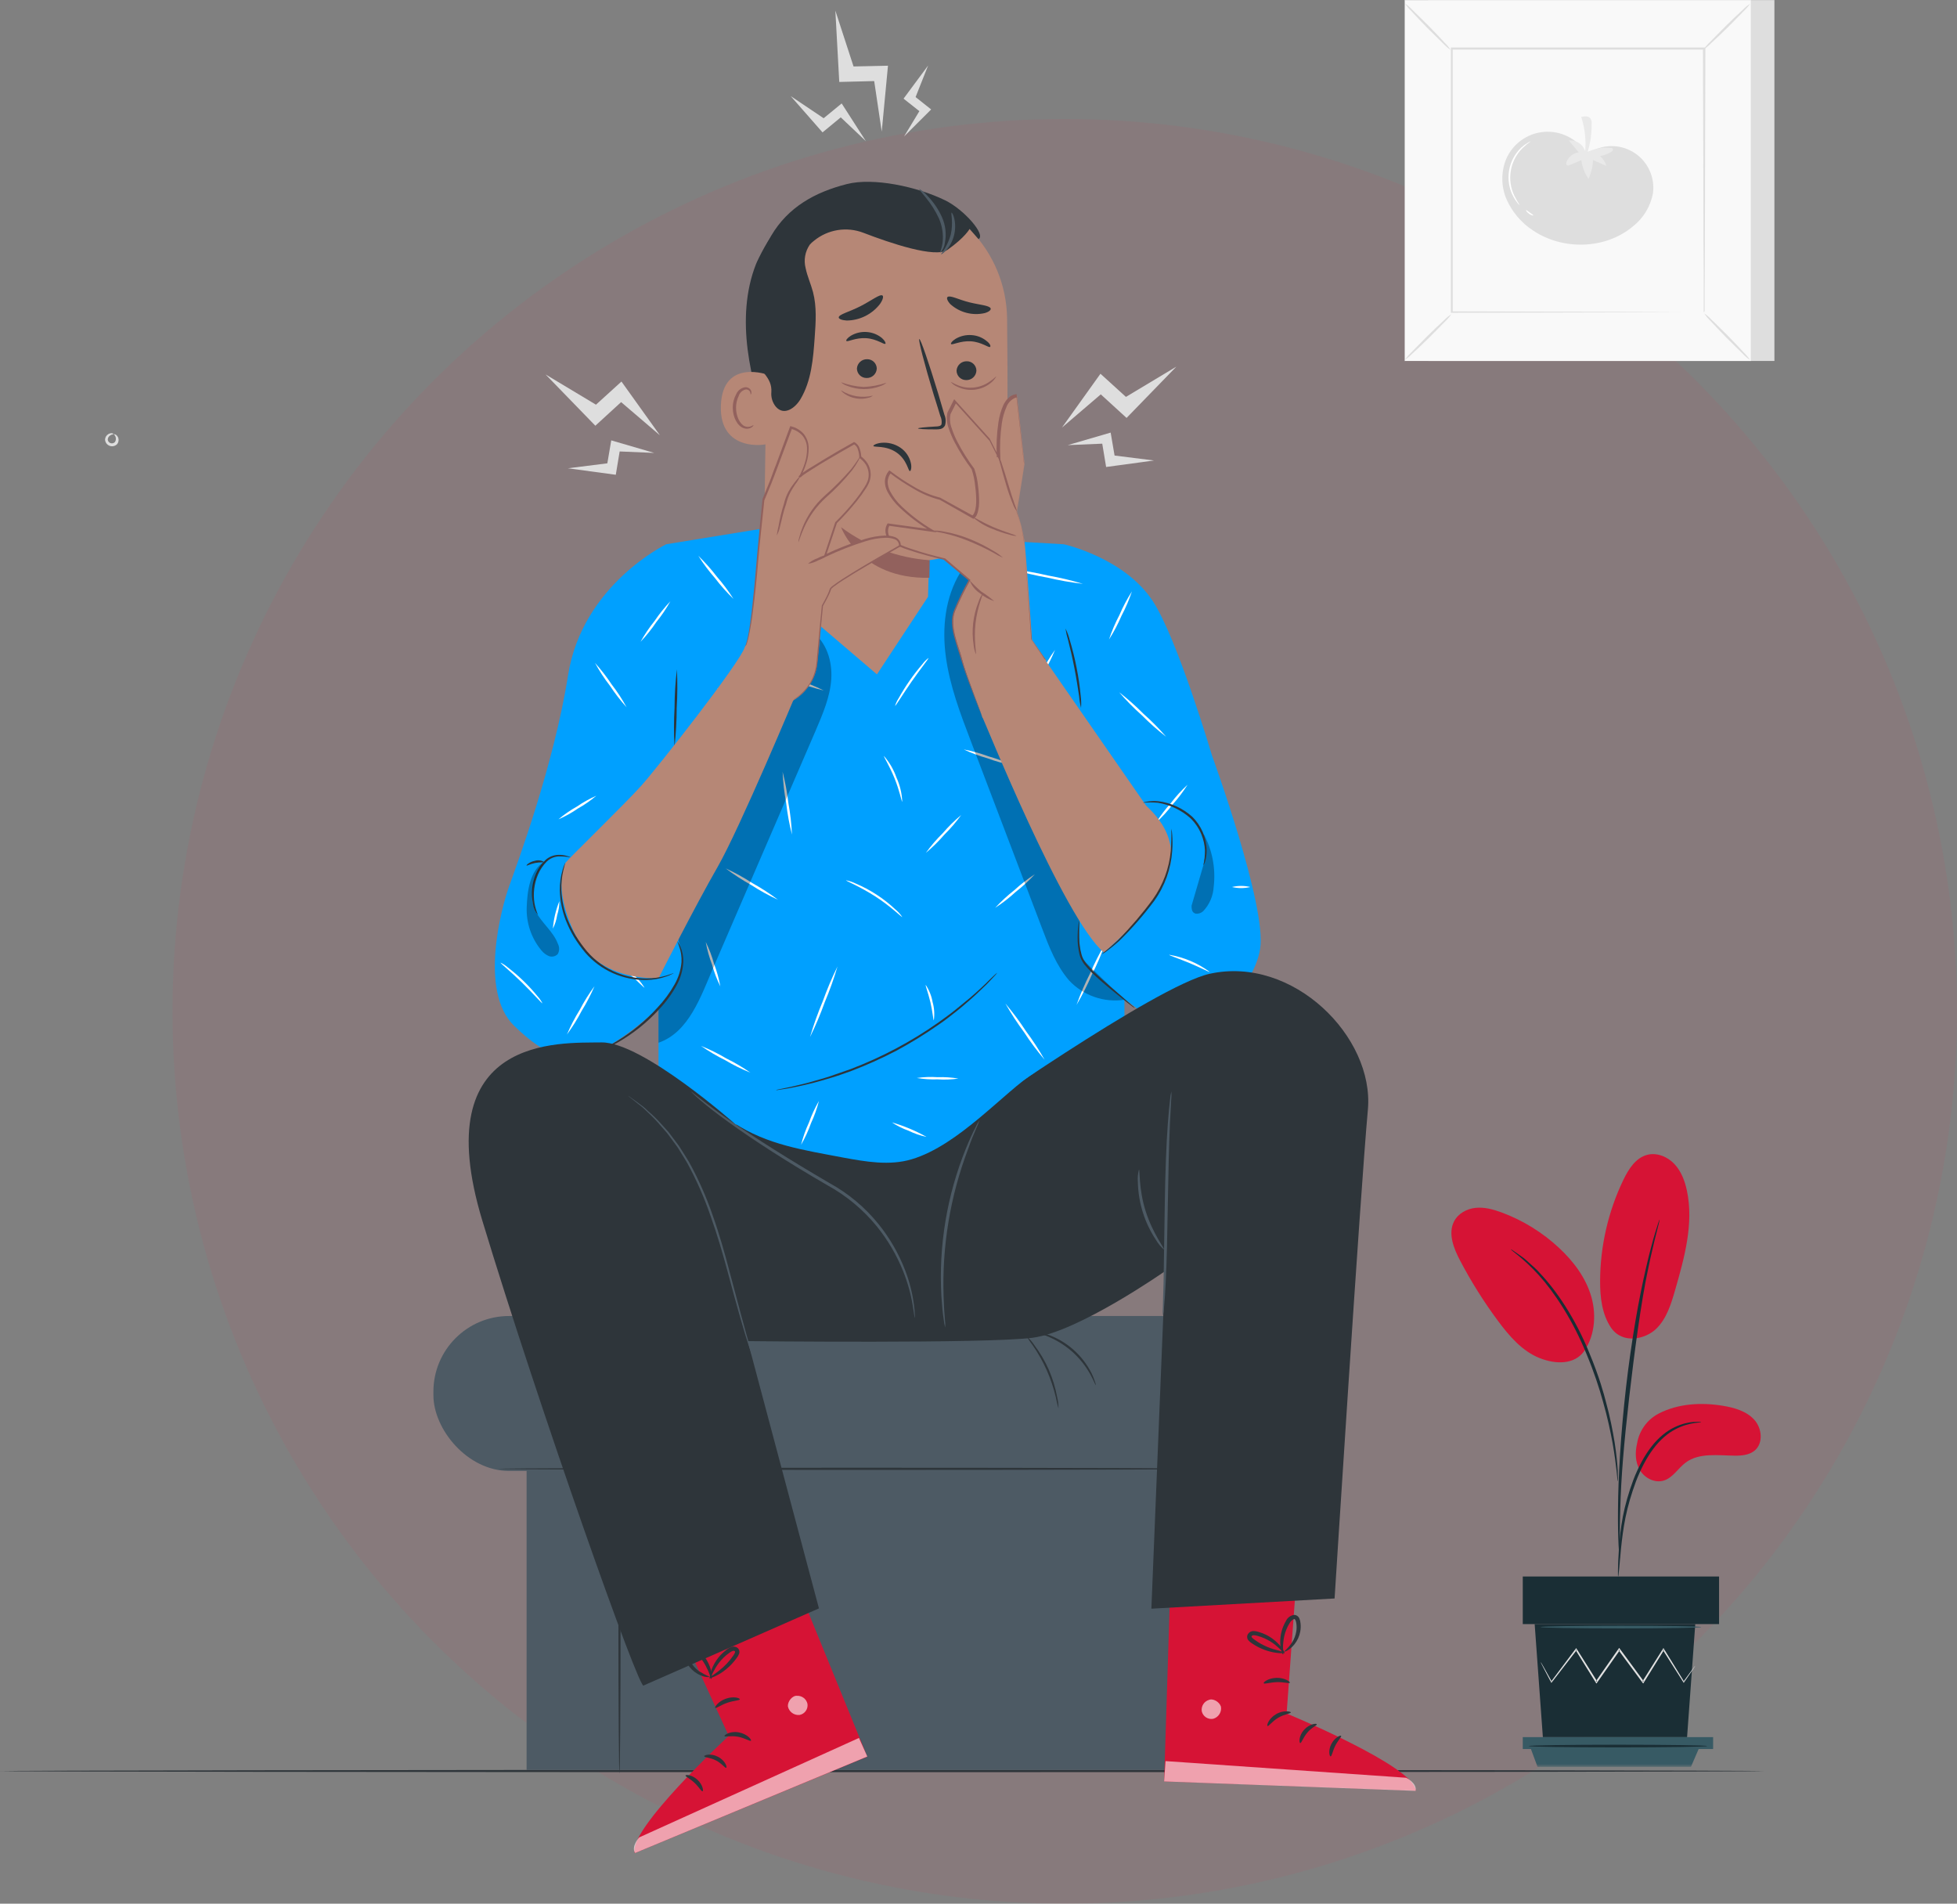 <?xml version="1.0" encoding="UTF-8"?>
<svg width="329px" height="320px" viewBox="0 0 329 320" version="1.1" xmlns="http://www.w3.org/2000/svg" xmlns:xlink="http://www.w3.org/1999/xlink">
    <rect x="0" y="0" width="329" height="320" fill="#808080" stroke="none"/>
    <title>Group 5</title>
    <defs>
        <polygon id="path-1" points="0 103 52 103 52 0 0 0"></polygon>
    </defs>
    <g id="Page-1" stroke="none" stroke-width="1" fill="none" fill-rule="evenodd">
        <g id="For-you-and-your-partner" transform="translate(-28, -168)">
            <g id="Group-2" transform="translate(28, 168)">
                <circle id="Mask" fill="#E13856" opacity="0.077" cx="179" cy="170" r="150"></circle>
                <g id="Group-22-Copy-3" transform="translate(244, 194)">
                    <path d="M34.906,43.585 C38.163,41.924 41.999,41.708 45.615,42.299 C47.557,42.616 49.583,43.191 50.905,44.633 C52.226,46.075 52.477,48.612 50.959,49.852 C50.056,50.589 48.796,50.701 47.624,50.688 C44.793,50.656 41.652,50.163 39.39,51.846 C38.1,52.806 37.241,54.403 35.698,54.876 C34.189,55.338 32.486,54.458 31.686,53.111 C30.886,51.765 30.859,50.082 31.232,48.565 C31.232,48.565 31.624,45.257 34.906,43.585" id="Fill-1" fill="#D61335"></path>
                    <path d="M26.858,29.207 C28.826,32.02 32.65,31.089 34.423,29.372 C36.196,27.655 36.946,25.168 37.628,22.795 C39.187,17.374 40.759,11.687 39.599,6.167 C39.253,4.517 38.636,2.872 37.477,1.647 C36.319,0.423 34.536,-0.306 32.907,0.125 C30.979,0.635 29.78,2.524 28.915,4.322 C26.369,9.607 25.021,15.465 25,21.332 C24.991,24.072 25.314,26.945 26.858,29.207" id="Fill-3" fill="#D61335"></path>
                    <path d="M21.986,33.553 C24.058,30.978 24.452,27.223 23.53,23.997 C22.607,20.77 20.524,18.026 18.122,15.786 C15.307,13.158 11.997,11.114 8.44,9.804 C7.039,9.289 5.562,8.883 4.085,9.031 C2.607,9.178 1.119,9.969 0.43,11.345 C-0.589,13.38 0.388,15.847 1.445,17.86 C3.306,21.407 5.435,24.801 7.805,27.998 C9.711,30.571 11.894,33.108 14.8,34.271 C17.705,35.434 20.723,35.297 22.262,33.189" id="Fill-5" fill="#D61335"></path>
                    <path d="M28.034,71 C28.069,71.003 28.126,70.544 28.204,69.715 C28.29,68.781 28.397,67.607 28.526,66.209 C28.681,64.734 28.884,62.978 29.272,61.066 C29.658,59.159 30.262,57.093 31.038,54.996 C31.842,52.913 32.823,51.019 33.968,49.504 C35.105,47.983 36.428,46.881 37.672,46.246 C38.911,45.598 40.023,45.335 40.79,45.218 C41.566,45.134 41.999,45.069 42,45.033 C42,44.997 41.565,44.991 40.77,45.013 C39.981,45.068 38.823,45.28 37.517,45.908 C36.207,46.524 34.803,47.642 33.61,49.194 C32.407,50.741 31.392,52.677 30.574,54.798 C29.784,56.93 29.188,59.018 28.819,60.967 C28.451,62.912 28.283,64.687 28.173,66.175 C28.067,67.664 28.028,68.869 28.009,69.703 C27.991,70.536 28,70.998 28.034,71" id="Fill-7" fill="#1A2E35"></path>
                    <path d="M28.284,68 C28.303,67.999 28.315,67.797 28.32,67.414 C28.318,66.973 28.317,66.418 28.315,65.737 C28.311,64.282 28.312,62.176 28.393,59.576 C28.527,54.376 28.992,48.779 29.891,40.889 C30.743,33.47 31.885,24.835 33.091,19.221 C33.35,17.944 33.611,16.795 33.855,15.789 C34.089,14.781 34.289,13.911 34.481,13.208 C34.647,12.546 34.782,12.007 34.889,11.578 C34.976,11.204 35.013,11.005 34.996,11 C34.977,10.995 34.905,11.184 34.784,11.55 C34.651,11.971 34.483,12.503 34.278,13.156 C34.053,13.853 33.823,14.717 33.561,15.721 C33.287,16.723 32.999,17.869 32.716,19.144 C31.523,24.231 30.26,31.341 29.352,39.25 C28.451,47.157 28.045,54.355 28.009,59.569 C27.977,62.176 28.035,64.286 28.104,65.742 C28.147,66.423 28.182,66.977 28.211,67.418 C28.241,67.801 28.265,68.001 28.284,68" id="Fill-9" fill="#1A2E35"></path>
                    <path d="M27.977,55 C28.012,54.999 28.006,54.374 27.965,53.242 C27.903,52.113 27.753,50.481 27.446,48.481 C27.121,46.487 26.667,44.118 25.953,41.545 C25.643,40.368 24.916,37.549 23.155,33.337 C20.834,27.629 17.681,22.963 14.938,20.072 C14.295,19.305 13.578,18.752 13.005,18.21 C12.708,17.95 12.446,17.69 12.18,17.485 C11.911,17.293 11.661,17.115 11.429,16.949 C10.526,16.309 10.021,15.971 10.002,16.002 C9.921,16.116 12.024,17.399 14.68,20.328 C17.324,23.25 20.389,27.885 22.692,33.544 C23.975,36.615 24.87,39.353 25.505,41.676 C26.239,44.225 26.726,46.57 27.094,48.544 C27.444,50.524 27.647,52.14 27.77,53.259 C27.87,54.38 27.942,55.001 27.977,55" id="Fill-11" fill="#1A2E35"></path>
                    <polygon id="Fill-13" fill="#1A2E35" points="14 79 15.378 98 39.622 98 41 79"></polygon>
                    <mask id="mask-2" fill="white">
                        <use xlink:href="#path-1"></use>
                    </mask>
                    <g id="Clip-16"></g>
                    <polygon id="Fill-15" fill="#1A2E35" mask="url(#mask-2)" points="12 79 45 79 45 71 12 71"></polygon>
                    <polygon id="Fill-17" fill="#375A64" mask="url(#mask-2)" points="12 98 12 100 13.529 100 44 100 44 98"></polygon>
                    <polygon id="Fill-18" fill="#375A64" mask="url(#mask-2)" points="14.483 103 13 99 42 99 40.269 103"></polygon>
                    <path d="M41,85.998 C41.005,86.004 40.967,86.07 40.887,86.195 C40.792,86.338 40.673,86.518 40.527,86.738 C40.184,87.237 39.714,87.921 39.122,88.782 L39.059,88.873 L38.999,88.777 C38.116,87.39 36.937,85.535 35.548,83.35 L35.746,83.35 C34.72,85.003 33.576,86.844 32.349,88.821 L32.242,88.992 L32.123,88.83 C30.869,87.134 29.507,85.292 28.094,83.38 L28.326,83.376 C28.256,83.477 28.18,83.585 28.104,83.693 C26.854,85.475 25.645,87.199 24.501,88.829 L24.381,89 L24.27,88.821 C23.047,86.854 21.904,85.015 20.87,83.353 L21.069,83.364 C19.393,85.535 17.972,87.374 16.882,88.787 L16.807,88.884 L16.751,88.775 C16.199,87.721 15.759,86.88 15.44,86.271 C15.303,85.999 15.192,85.78 15.103,85.604 C15.029,85.451 14.995,85.371 15.001,85.367 C15.007,85.362 15.055,85.434 15.141,85.578 C15.239,85.746 15.361,85.958 15.513,86.219 C15.848,86.818 16.31,87.643 16.889,88.678 L16.759,88.665 C17.832,87.237 19.229,85.373 20.878,83.176 L20.982,83.038 L21.076,83.187 C22.118,84.842 23.272,86.673 24.506,88.631 L24.275,88.625 C25.416,86.991 26.623,85.264 27.869,83.481 C27.945,83.372 28.021,83.264 28.091,83.164 L28.205,83 L28.324,83.16 C29.734,85.077 31.092,86.923 32.342,88.622 L32.116,88.632 C33.356,86.666 34.511,84.835 35.548,83.19 L35.649,83.03 L35.746,83.19 C37.106,85.398 38.26,87.272 39.125,88.675 L39.003,88.672 C39.618,87.832 40.107,87.165 40.464,86.68 C40.622,86.471 40.751,86.301 40.854,86.165 C40.945,86.05 40.994,85.993 41,85.998" id="Fill-19" fill="#E1E1E1" mask="url(#mask-2)"></path>
                    <path d="M42,79.5 C42,79.624 35.956,79.726 28.501,79.726 C21.043,79.726 15,79.624 15,79.5 C15,79.375 21.043,79.274 28.501,79.274 C35.956,79.274 42,79.375 42,79.5" id="Fill-20" fill="#375A64" mask="url(#mask-2)"></path>
                    <path d="M43,99.499 C43,99.624 36.284,99.725 28,99.725 C19.715,99.725 13,99.624 13,99.499 C13,99.376 19.715,99.275 28,99.275 C36.284,99.275 43,99.376 43,99.499" id="Fill-21" fill="#1A2E35" mask="url(#mask-2)"></path>
                </g>
                <g id="Asset-19" fill-rule="nonzero">
                    <g id="freepik--background-complete--inject-2" transform="translate(17.5, 0)">
                        <polygon id="Path" fill="#DEDEDE" points="130.732 22.127 131.782 11.046 125.993 11.172 122.934 1.785 123.592 13.776 129.465 13.629"></polygon>
                        <polygon id="Path" fill="#DEDEDE" points="128.065 23.723 123.998 17.388 120.967 19.873 115.423 16.149 120.778 22.253 123.844 19.726"></polygon>
                        <polygon id="Path" fill="#DEDEDE" points="134.491 22.932 139.041 18.396 136.423 16.317 138.53 11.011 134.4 16.583 137.06 18.683"></polygon>
                        <polygon id="Path" fill="#DEDEDE" points="93.45 73.178 86.975 64.134 82.691 68.026 74.221 62.944 82.586 71.561 86.919 67.592"></polygon>
                        <polygon id="Path" fill="#DEDEDE" points="92.484 76.132 85.26 74.025 84.602 77.882 77.973 78.715 86.023 79.807 86.674 75.887"></polygon>
                        <polygon id="Path" fill="#DEDEDE" points="161.028 71.876 167.503 62.825 171.787 66.717 180.257 61.635 171.892 70.252 167.559 66.29"></polygon>
                        <polygon id="Path" fill="#DEDEDE" points="161.994 74.823 169.218 72.716 169.876 76.573 176.505 77.406 168.455 78.498 167.804 74.578"></polygon>
                        <path d="M1.68,73.01 C1.68,72.94 2.142,73.01 2.38,73.591 C2.499,73.945 2.436,74.335 2.212,74.634 C1.887,74.985 1.383,75.107 0.934,74.941 C0.485,74.776 0.18,74.356 0.161,73.878 C0.183,73.505 0.388,73.168 0.707,72.975 C1.253,72.653 1.645,72.919 1.596,72.975 C1.338,73.013 1.095,73.122 0.896,73.29 C0.725,73.445 0.624,73.662 0.616,73.892 C0.653,74.277 0.994,74.559 1.379,74.522 C1.537,74.506 1.685,74.437 1.799,74.326 C1.939,74.143 2.002,73.911 1.974,73.682 C1.946,73.227 1.645,73.066 1.68,73.01 Z" id="Path" fill="#DEDEDE"></path>
                        <rect id="Rectangle" fill="#DEDEDE" x="222.607" y="0.014" width="58.198" height="60.662"></rect>
                        <rect id="Rectangle" fill="#F9F9F9" x="218.666" y="0.014" width="58.198" height="60.662"></rect>
                        <path d="M276.878,60.697 L218.645,60.697 L218.645,0 L276.878,0 L276.878,60.697 Z M218.687,60.697 L276.843,60.697 L276.843,0.035 L218.687,0.035 L218.687,60.697 Z" id="Shape" fill="#DEDEDE"></path>
                        <rect id="Rectangle" fill="#F9F9F9" x="226.492" y="8.169" width="42.546" height="44.352"></rect>
                        <path d="M226.492,52.822 C226.184,53.263 225.833,53.671 225.442,54.04 C224.742,54.74 223.804,55.727 222.733,56.784 C221.662,57.841 220.682,58.772 219.933,59.444 C219.563,59.831 219.15,60.174 218.701,60.466 C219.005,60.022 219.357,59.614 219.751,59.248 C220.451,58.548 221.389,57.561 222.46,56.504 C223.531,55.447 224.518,54.502 225.26,53.837 C225.625,53.446 226.039,53.105 226.492,52.822 L226.492,52.822 Z" id="Path" fill="#DEDEDE"></path>
                        <path d="M269.038,52.71 C269.485,53.01 269.894,53.362 270.256,53.76 C270.956,54.46 271.95,55.391 273,56.462 C274.05,57.533 274.995,58.52 275.66,59.262 C276.05,59.631 276.395,60.045 276.689,60.494 C276.241,60.199 275.832,59.848 275.471,59.451 C274.771,58.751 273.777,57.813 272.72,56.742 C271.663,55.671 270.725,54.642 270.06,53.942 C269.667,53.577 269.324,53.163 269.038,52.71 L269.038,52.71 Z" id="Path" fill="#DEDEDE"></path>
                        <path d="M268.919,8.288 C269.223,7.844 269.575,7.436 269.969,7.07 C270.669,6.37 271.607,5.383 272.678,4.326 C273.749,3.269 274.729,2.331 275.478,1.666 C275.843,1.273 276.257,0.93 276.71,0.644 C276.406,1.085 276.054,1.492 275.66,1.855 C274.96,2.555 274.029,3.549 272.951,4.606 C271.873,5.663 270.893,6.601 270.151,7.266 C269.786,7.659 269.372,8.002 268.919,8.288 L268.919,8.288 Z" id="Path" fill="#DEDEDE"></path>
                        <path d="M226.373,8.4 C225.929,8.096 225.521,7.744 225.155,7.35 C224.455,6.65 223.468,5.712 222.411,4.641 C221.354,3.57 220.416,2.59 219.751,1.841 C219.358,1.476 219.015,1.062 218.729,0.609 C219.17,0.913 219.577,1.265 219.94,1.659 C220.64,2.359 221.634,3.297 222.691,4.368 C223.748,5.439 224.686,6.426 225.351,7.168 C225.744,7.533 226.087,7.947 226.373,8.4 L226.373,8.4 Z" id="Path" fill="#DEDEDE"></path>
                        <path d="M268.919,52.5 L268.919,49.294 C268.919,47.194 268.919,44.135 268.877,40.257 C268.877,32.487 268.828,21.42 268.793,8.169 L268.954,8.337 L226.527,8.337 L226.716,8.148 L226.716,52.5 L226.555,52.339 L257.278,52.423 L265.909,52.465 L266,52.465 L257.376,52.5 L226.576,52.577 L226.415,52.577 L226.415,7.98 L269.199,7.98 L269.199,8.141 C269.164,21.441 269.136,32.536 269.115,40.341 C269.115,44.205 269.08,47.25 269.073,49.343 L269.073,52.304 C269.031,52.376 268.979,52.442 268.919,52.5 L268.919,52.5 Z" id="Path" fill="#DEDEDE"></path>
                        <path d="M249.046,25.578 C247.504,23.226 244.791,21.918 241.991,22.176 C239.191,22.434 236.762,24.216 235.676,26.81 C234.821,28.973 234.859,31.387 235.781,33.523 C236.72,35.637 238.245,37.437 240.177,38.71 C245.154,42.098 252.371,41.944 256.977,38.087 C258.761,36.701 259.974,34.708 260.386,32.487 C260.737,29.869 259.583,27.276 257.404,25.783 C255.224,24.29 252.39,24.151 250.075,25.424" id="Path" fill="#DEDEDE"></path>
                        <path d="M249.046,25.564 C248.713,24.32 247.528,23.499 246.246,23.625 L247.905,25.606 C246.986,25.735 246.206,26.347 245.861,27.209 C245.784,27.412 245.763,27.699 245.952,27.804 C246.093,27.848 246.245,27.83 246.372,27.755 L248.346,26.922 C248.487,28.05 248.9,29.126 249.55,30.058 C250.011,29.067 250.271,27.994 250.313,26.901 L252.546,27.888 C252.368,27.245 252.003,26.67 251.496,26.236 C252.156,26.116 252.789,25.879 253.365,25.536 C253.54,25.431 253.729,25.242 253.652,25.053 C253.575,24.864 253.407,24.871 253.253,24.857 C251.799,24.72 250.338,25.017 249.053,25.711" id="Path" fill="#E9E9E9"></path>
                        <path d="M248.878,26.397 C249.228,24.138 249.039,21.828 248.325,19.656 C248.857,19.537 249.515,19.453 249.858,19.88 C250.032,20.145 250.111,20.461 250.082,20.776 C250.109,22.909 249.705,25.026 248.892,26.999" id="Path" fill="#E9E9E9"></path>
                        <path d="M238,34.51 C237.87,34.408 237.752,34.29 237.65,34.16 C237.363,33.811 237.112,33.433 236.901,33.033 C235.453,30.29 236.011,26.918 238.266,24.787 C238.613,24.473 238.993,24.199 239.4,23.968 C239.536,23.873 239.684,23.797 239.841,23.744 C239.349,24.103 238.882,24.493 238.441,24.913 C236.321,27.033 235.786,30.267 237.111,32.956 C237.38,33.489 237.676,34.008 238,34.51 L238,34.51 Z" id="Path" fill="#FFFFFF"></path>
                        <path d="M240.275,36.197 C240.275,36.26 239.897,36.197 239.54,35.924 C239.183,35.651 238.994,35.364 239.05,35.322 C239.106,35.28 239.358,35.497 239.68,35.728 C240.002,35.959 240.296,36.134 240.275,36.197 Z" id="Path" fill="#FFFFFF"></path>
                    </g>
                    <g id="freepik--Floor--inject-2" transform="translate(0, 296.8)" fill="#2E353A">
                        <path d="M296.457,0.91 C296.457,1.015 230.09,1.092 148.239,1.092 C66.388,1.092 0,1.001 0,0.91 C0,0.819 66.36,0.7 148.239,0.7 C230.118,0.7 296.457,0.798 296.457,0.91 Z" id="Path"></path>
                    </g>
                    <g id="freepik--Character--inject-2" transform="translate(72.8, 30.1)">
                        <rect id="Rectangle" fill="#4D5A64" x="15.729" y="193.228" width="116.788" height="74.2"></rect>
                        <rect id="Rectangle" fill="#4D5A64" x="0.063" y="191.114" width="142.618" height="26.04" rx="12.712"></rect>
                        <path d="M132.671,216.804 C132.671,216.902 105.371,216.986 71.771,216.986 C38.171,216.986 10.871,216.902 10.871,216.804 C10.871,216.706 38.171,216.615 71.806,216.615 C105.441,216.615 132.671,216.699 132.671,216.804 Z" id="Path" fill="#2E353A"></path>
                        <path d="M31.346,268.03 C31.248,268.03 31.164,256.718 31.164,242.767 C31.164,228.816 31.248,217.504 31.346,217.504 C31.444,217.504 31.528,228.809 31.528,242.767 C31.528,256.725 31.43,268.03 31.346,268.03 Z" id="Path" fill="#2E353A"></path>
                        <path d="M105.147,206.647 C104.965,206.017 104.811,205.373 104.692,204.729 C104.322,203.191 103.816,201.69 103.18,200.242 C102.537,198.8 101.764,197.42 100.87,196.119 C100.472,195.594 100.101,195.05 99.757,194.488 C100.267,194.928 100.712,195.437 101.08,196 C102.046,197.28 102.863,198.665 103.516,200.13 C104.153,201.599 104.622,203.134 104.916,204.708 C105.074,205.342 105.151,205.994 105.147,206.647 L105.147,206.647 Z" id="Path" fill="#2E353A"></path>
                        <path d="M111.419,202.755 C111.356,202.755 111.097,202.006 110.474,200.879 C109.656,199.416 108.593,198.104 107.331,197.001 C106.061,195.909 104.615,195.04 103.054,194.432 C102.378,194.239 101.714,194.005 101.066,193.732 C101.256,193.717 101.448,193.733 101.633,193.781 C102.144,193.865 102.648,193.991 103.138,194.159 C106.426,195.27 109.145,197.631 110.705,200.732 C110.938,201.196 111.132,201.678 111.286,202.174 C111.365,202.358 111.411,202.555 111.419,202.755 Z" id="Path" fill="#2E353A"></path>
                        <polygon id="Path" fill="#00A0FF" points="56.602 58.555 39.179 61.39 37.905 96.523 37.905 165.914 116.235 165.914 116.235 84.56 106.064 61.39"></polygon>
                        <path d="M39.2,61.39 C39.2,61.39 25.095,68.187 22.701,83.391 C20.307,98.595 14,115.5 12.775,118.923 C11.55,122.346 7.651,136.514 13.629,142.324 C19.607,148.134 22.169,147.616 25.928,147.105 C29.687,146.594 36.463,140.868 39.41,137.886 C42.959,134.288 41.062,128.086 41.062,128.086 L39.2,61.39 Z" id="Path" fill="#00A0FF"></path>
                        <path d="M106.064,61.39 C106.064,61.39 116.235,63.651 121.009,70.952 C125.146,77.252 130.97,96.943 130.97,96.943 C130.97,96.943 140.175,122.143 139.048,129.388 C137.921,136.633 127.967,146.048 121.912,141.911 C116.494,138.201 112.161,134.911 109.795,132.069 C108.947,130.726 108.509,129.164 108.535,127.575 L110.999,91.987 L106.064,61.39 Z" id="Path" fill="#00A0FF"></path>
                        <path d="M17.647,123.704 C17.185,123.166 16.89,122.504 16.8,121.8 C16.449,120.11 16.628,118.352 17.311,116.767 C17.681,115.889 18.229,115.098 18.921,114.443 C19.518,113.917 20.281,113.617 21.077,113.596 C21.598,113.582 22.119,113.653 22.617,113.806 C22.802,113.848 22.979,113.919 23.142,114.016 C22.464,113.907 21.778,113.853 21.091,113.855 C20.363,113.904 19.674,114.2 19.138,114.695 C18.5,115.333 17.991,116.089 17.64,116.921 C16.995,118.447 16.794,120.123 17.059,121.758 C17.182,122.426 17.38,123.079 17.647,123.704 L17.647,123.704 Z" id="Path" fill="#2E353A"></path>
                        <path d="M40.6,95.368 C40.474,93.209 40.474,91.045 40.6,88.886 C40.607,86.722 40.74,84.56 40.999,82.411 C41.106,84.571 41.095,86.735 40.964,88.893 C40.958,91.056 40.837,93.218 40.6,95.368 L40.6,95.368 Z" id="Path" fill="#2E353A"></path>
                        <path d="M18.683,114.8 C18.683,114.905 17.983,114.8 17.171,114.961 C16.359,115.122 15.771,115.472 15.722,115.388 C15.673,115.304 16.198,114.779 17.122,114.597 C17.647,114.434 18.217,114.509 18.683,114.8 L18.683,114.8 Z" id="Path" fill="#2E353A"></path>
                        <path d="M108.941,88.9 C108.779,88.252 108.669,87.592 108.612,86.926 C108.437,85.708 108.178,84.028 107.821,82.187 C107.464,80.346 107.065,78.687 106.764,77.497 C106.568,76.858 106.421,76.205 106.323,75.544 C106.625,76.144 106.86,76.775 107.023,77.427 C107.491,78.969 107.879,80.535 108.185,82.117 C108.502,83.697 108.736,85.293 108.885,86.898 C108.97,87.562 108.989,88.232 108.941,88.9 Z" id="Path" fill="#2E353A"></path>
                        <path d="M94.85,133.427 C94.764,133.545 94.671,133.657 94.57,133.763 L93.716,134.68 C93.352,135.079 92.89,135.555 92.316,136.08 C91.742,136.605 91.133,137.235 90.391,137.865 C89.649,138.495 88.865,139.216 87.962,139.916 C87.059,140.616 86.1,141.4 85.057,142.1 C82.777,143.696 80.407,145.159 77.959,146.482 C75.486,147.778 72.938,148.926 70.329,149.919 C69.118,150.346 67.97,150.773 66.871,151.088 C65.772,151.403 64.771,151.718 63.812,151.956 C62.853,152.194 62.006,152.383 61.257,152.544 C60.508,152.705 59.857,152.831 59.311,152.915 L58.072,153.104 C57.929,153.132 57.784,153.146 57.638,153.146 C57.775,153.089 57.918,153.049 58.065,153.027 L59.283,152.775 C59.815,152.67 60.466,152.537 61.215,152.348 C61.964,152.159 62.818,151.984 63.742,151.704 C64.666,151.424 65.702,151.165 66.78,150.801 C67.858,150.437 69.006,150.038 70.21,149.604 C75.414,147.623 80.352,145.004 84.91,141.806 C85.946,141.057 86.94,140.357 87.822,139.636 L90.272,137.634 C90.972,137.032 91.672,136.402 92.218,135.891 C92.764,135.38 93.268,134.911 93.618,134.533 L94.5,133.7 C94.724,133.511 94.836,133.413 94.85,133.427 Z" id="Path" fill="#2E353A"></path>
                        <g id="Group" opacity="0.3" transform="translate(127.4, 109.9)" fill="#000000">
                            <path d="M0.119,12.243 C0.119,13.104 0.294,13.412 0.819,13.587 C1.277,13.632 1.733,13.479 2.072,13.167 C3.136,12.043 3.764,10.576 3.843,9.03 C4.203,5.942 3.594,2.818 2.1,0.091 C2.569,1.848 2.569,3.696 2.1,5.453 L0.119,12.243 Z" id="Path"></path>
                        </g>
                        <g id="Group" opacity="0.3" transform="translate(15.4, 114.1)" fill="#000000">
                            <path d="M5.6,14.476 C4.837,12.376 2.863,10.976 1.841,8.967 C0.63,6.615 1.568,2.667 3.241,0.665 C0.847,2.184 0.441,5.663 0.35,8.267 C0.244,10.908 1.116,13.495 2.8,15.533 C3.136,15.961 3.574,16.298 4.074,16.513 C4.59,16.705 5.171,16.576 5.558,16.184 C5.864,15.66 5.88,15.015 5.6,14.476 Z" id="Path"></path>
                        </g>
                        <path d="M32.536,88.788 C31.513,87.654 30.577,86.444 29.736,85.169 C28.798,83.96 27.96,82.678 27.23,81.333 C28.253,82.467 29.189,83.677 30.03,84.952 C30.968,86.161 31.806,87.443 32.536,88.788 L32.536,88.788 Z" id="Path" fill="#FFFFFF"></path>
                        <path d="M27.454,103.656 C26.495,104.466 25.461,105.183 24.367,105.798 C23.336,106.515 22.237,107.127 21.084,107.625 C22.044,106.814 23.08,106.096 24.178,105.483 C25.21,104.773 26.307,104.161 27.454,103.656 L27.454,103.656 Z" id="Path" fill="#FFFFFF"></path>
                        <path d="M41.902,108.885 C40.794,108.064 39.758,107.148 38.808,106.148 C37.776,105.235 36.826,104.235 35.966,103.159 C37.075,103.98 38.106,104.901 39.046,105.91 C40.082,106.817 41.038,107.813 41.902,108.885 Z" id="Path" fill="#FFFFFF"></path>
                        <path d="M20.146,126 C20.273,124.413 20.642,122.856 21.238,121.38 C21.237,122.178 21.112,122.972 20.867,123.732 C20.747,124.521 20.504,125.287 20.146,126 L20.146,126 Z" id="Path" fill="#FFFFFF"></path>
                        <path d="M18.389,138.551 C18.305,138.621 16.884,136.948 14.938,135.051 C12.992,133.154 11.284,131.803 11.347,131.712 C11.785,131.922 12.193,132.19 12.558,132.51 C14.404,133.925 16.081,135.548 17.556,137.347 C17.886,137.71 18.166,138.114 18.389,138.551 L18.389,138.551 Z" id="Path" fill="#FFFFFF"></path>
                        <path d="M27.146,135.667 C26.53,137.101 25.809,138.489 24.99,139.818 C24.267,141.205 23.438,142.534 22.512,143.794 C23.123,142.357 23.843,140.969 24.668,139.643 C25.389,138.255 26.217,136.926 27.146,135.667 L27.146,135.667 Z" id="Path" fill="#FFFFFF"></path>
                        <path d="M35.546,135.912 C35.469,135.982 34.405,134.82 32.949,133.553 C31.493,132.286 30.212,131.383 30.268,131.292 C31.35,131.783 32.339,132.455 33.194,133.28 C34.125,134.014 34.921,134.904 35.546,135.912 L35.546,135.912 Z" id="Path" fill="#FFFFFF"></path>
                        <path d="M39.9,70.973 C39.213,72.205 38.422,73.376 37.534,74.473 C36.745,75.65 35.857,76.757 34.881,77.784 C35.568,76.553 36.357,75.382 37.24,74.284 C38.032,73.107 38.922,72 39.9,70.973 L39.9,70.973 Z" id="Path" fill="#FFFFFF"></path>
                        <path d="M50.512,70.574 C49.384,69.49 48.343,68.32 47.397,67.074 C46.369,65.9 45.433,64.648 44.597,63.329 C45.723,64.415 46.764,65.585 47.712,66.829 C48.738,68.005 49.674,69.257 50.512,70.574 Z" id="Path" fill="#FFFFFF"></path>
                        <path d="M51.912,93.31 C50.96,92.182 50.16,90.935 49.532,89.6 C48.796,88.323 48.222,86.959 47.824,85.54 C47.922,85.54 48.727,87.297 49.854,89.432 C50.981,91.567 51.996,93.268 51.912,93.31 Z" id="Path" fill="#FFFFFF"></path>
                        <path d="M65.688,85.967 C64.094,85.589 62.533,85.086 61.019,84.462 C59.46,83.958 57.94,83.343 56.469,82.621 C58.061,83.002 59.622,83.502 61.138,84.119 C62.697,84.625 64.218,85.243 65.688,85.967 L65.688,85.967 Z" id="Path" fill="#FFFFFF"></path>
                        <path d="M68.117,68.18 C68.166,68.271 66.983,69.02 65.639,70.091 C64.295,71.162 63.294,72.149 63.217,72.072 C64.489,70.375 66.176,69.035 68.117,68.18 L68.117,68.18 Z" id="Path" fill="#FFFFFF"></path>
                        <path d="M60.34,110.187 C59.9,108.461 59.577,106.707 59.374,104.937 C59.052,103.184 58.849,101.411 58.765,99.631 C59.208,101.357 59.533,103.111 59.738,104.881 C60.061,106.634 60.262,108.407 60.34,110.187 Z" id="Path" fill="#FFFFFF"></path>
                        <path d="M58.002,121.149 C56.443,120.434 54.939,119.606 53.501,118.671 C52.002,117.841 50.563,116.905 49.196,115.871 C50.752,116.588 52.254,117.416 53.69,118.349 C55.191,119.181 56.631,120.117 58.002,121.149 L58.002,121.149 Z" id="Path" fill="#FFFFFF"></path>
                        <path d="M48.3,135.709 C47.718,134.531 47.25,133.3 46.9,132.034 C46.433,130.804 46.079,129.534 45.843,128.24 C46.425,129.418 46.893,130.649 47.243,131.915 C47.71,133.145 48.064,134.415 48.3,135.709 Z" id="Path" fill="#FFFFFF"></path>
                        <path d="M53.368,150.213 C51.898,149.626 50.478,148.924 49.119,148.113 C47.705,147.415 46.346,146.613 45.052,145.712 C46.519,146.299 47.938,147.001 49.294,147.812 C50.711,148.507 52.073,149.31 53.368,150.213 Z" id="Path" fill="#FFFFFF"></path>
                        <path d="M67.998,132.349 C67.397,134.39 66.682,136.395 65.856,138.355 C65.14,140.358 64.31,142.319 63.371,144.228 C63.973,142.188 64.688,140.183 65.513,138.222 C66.229,136.219 67.059,134.258 67.998,132.349 Z" id="Path" fill="#FFFFFF"></path>
                        <path d="M78.883,124.04 C78.799,124.124 77.007,122.297 74.382,120.603 C71.757,118.909 69.384,117.978 69.426,117.873 C69.977,117.974 70.512,118.15 71.015,118.398 C73.506,119.449 75.789,120.938 77.756,122.794 C78.187,123.156 78.566,123.575 78.883,124.04 Z" id="Path" fill="#FFFFFF"></path>
                        <path d="M88.802,106.89 C87.947,108.069 86.996,109.177 85.96,110.201 C85.011,111.305 83.971,112.329 82.852,113.26 C83.705,112.079 84.656,110.972 85.694,109.949 C86.641,108.843 87.681,107.82 88.802,106.89 Z" id="Path" fill="#FFFFFF"></path>
                        <path d="M78.883,104.678 C78.771,104.678 78.449,102.851 77.588,100.73 C76.727,98.609 75.712,97.041 75.803,96.978 C76.727,98.037 77.44,99.263 77.903,100.59 C78.492,101.876 78.825,103.265 78.883,104.678 L78.883,104.678 Z" id="Path" fill="#FFFFFF"></path>
                        <path d="M83.3,80.5 C83.377,80.57 81.984,82.271 80.437,84.497 C78.89,86.723 77.763,88.613 77.672,88.557 C77.814,88.094 78.021,87.653 78.288,87.248 C79.421,85.212 80.758,83.295 82.278,81.529 C82.566,81.137 82.91,80.79 83.3,80.5 L83.3,80.5 Z" id="Path" fill="#FFFFFF"></path>
                        <path d="M80.269,74.067 C79.524,72.942 78.882,71.752 78.351,70.511 C77.712,69.325 77.183,68.083 76.769,66.801 C77.51,67.928 78.149,69.118 78.68,70.357 C79.317,71.545 79.849,72.786 80.269,74.067 L80.269,74.067 Z" id="Path" fill="#FFFFFF"></path>
                        <path d="M101.171,116.858 C100.182,117.931 99.108,118.921 97.958,119.819 C96.886,120.812 95.729,121.709 94.5,122.5 C95.492,121.431 96.567,120.441 97.713,119.539 C98.789,118.55 99.946,117.654 101.171,116.858 L101.171,116.858 Z" id="Path" fill="#FFFFFF"></path>
                        <path d="M97.363,98.518 C95.955,98.259 94.573,97.875 93.233,97.37 C91.857,96.986 90.515,96.487 89.222,95.879 C90.626,96.145 92.005,96.529 93.345,97.027 C94.724,97.411 96.068,97.91 97.363,98.518 L97.363,98.518 Z" id="Path" fill="#FFFFFF"></path>
                        <path d="M99.946,87.5 C100.555,86.025 101.273,84.598 102.095,83.23 C102.815,81.805 103.641,80.436 104.566,79.135 C103.96,80.611 103.241,82.039 102.417,83.405 C101.702,84.833 100.876,86.202 99.946,87.5 L99.946,87.5 Z" id="Path" fill="#FFFFFF"></path>
                        <path d="M109.263,68.04 C107.247,67.809 105.246,67.459 103.271,66.99 C101.271,66.643 99.293,66.175 97.349,65.59 C99.366,65.815 101.367,66.163 103.341,66.633 C105.341,66.983 107.319,67.452 109.263,68.04 Z" id="Path" fill="#FFFFFF"></path>
                        <path d="M113.638,77.399 C114.107,75.978 114.695,74.599 115.395,73.276 C115.982,71.898 116.684,70.573 117.495,69.314 C117.019,70.731 116.429,72.108 115.731,73.43 C115.142,74.808 114.442,76.135 113.638,77.399 Z" id="Path" fill="#FFFFFF"></path>
                        <path d="M123.249,93.751 C121.811,92.638 120.448,91.431 119.168,90.139 C117.809,88.933 116.532,87.637 115.346,86.261 C116.783,87.373 118.144,88.579 119.42,89.873 C120.783,91.077 122.062,92.373 123.249,93.751 Z" id="Path" fill="#FFFFFF"></path>
                        <path d="M121.548,108.185 C122.283,107.013 123.12,105.908 124.047,104.881 C124.887,103.775 125.824,102.747 126.847,101.808 C126.109,102.978 125.273,104.084 124.348,105.112 C123.508,106.218 122.571,107.246 121.548,108.185 Z" id="Path" fill="#FFFFFF"></path>
                        <path d="M108.185,138.81 C108.823,137.014 109.576,135.26 110.439,133.56 C111.194,131.81 112.057,130.108 113.022,128.464 C112.384,130.26 111.631,132.014 110.768,133.714 C110.013,135.464 109.15,137.166 108.185,138.81 Z" id="Path" fill="#FFFFFF"></path>
                        <path d="M102.816,148.036 C101.565,146.574 100.412,145.031 99.365,143.416 C98.218,141.869 97.166,140.253 96.215,138.579 C97.459,140.05 98.611,141.595 99.666,143.206 C100.813,144.751 101.865,146.364 102.816,148.036 Z" id="Path" fill="#FFFFFF"></path>
                        <path d="M89.194,154.378 C88.702,155.738 88.095,157.054 87.381,158.312 C86.773,159.626 86.059,160.887 85.246,162.085 C85.737,160.722 86.343,159.404 87.059,158.144 C87.669,156.834 88.383,155.574 89.194,154.378 Z" id="Path" fill="#FFFFFF"></path>
                        <path d="M77.091,163.877 C74.986,161.464 73.074,158.889 71.372,156.177 C72.461,157.352 73.465,158.603 74.375,159.922 C75.381,161.169 76.289,162.491 77.091,163.877 Z" id="Path" fill="#FFFFFF"></path>
                        <path d="M51.583,162.547 C50.672,161.598 49.847,160.569 49.119,159.474 C48.293,158.446 47.567,157.342 46.949,156.177 C47.86,157.129 48.685,158.159 49.413,159.257 C50.236,160.285 50.963,161.386 51.583,162.547 Z" id="Path" fill="#FFFFFF"></path>
                        <path d="M84.189,141.4 C84.084,141.4 84,140 83.622,138.404 C83.244,136.808 82.733,135.513 82.831,135.464 C83.409,136.328 83.8,137.303 83.979,138.327 C84.265,139.325 84.337,140.372 84.189,141.4 L84.189,141.4 Z" id="Path" fill="#FFFFFF"></path>
                        <path d="M82.845,151.095 C82.6,150.083 82.6,149.027 82.845,148.015 C83.09,149.027 83.09,150.083 82.845,151.095 Z" id="Path" fill="#FFFFFF"></path>
                        <path d="M130.578,133.273 C130.522,133.364 129.073,132.573 127.19,131.789 C125.307,131.005 123.732,130.515 123.76,130.389 C126.228,130.801 128.564,131.789 130.578,133.273 L130.578,133.273 Z" id="Path" fill="#FFFFFF"></path>
                        <path d="M137.396,119 C136.384,119.245 135.328,119.245 134.316,119 C135.328,118.755 136.384,118.755 137.396,119 L137.396,119 Z" id="Path" fill="#FFFFFF"></path>
                        <g id="Group" opacity="0.3" transform="translate(85.4, 65.8)" fill="#000000">
                            <path d="M3.248,0.322 C0.679,4.522 0.154,9.66 0.812,14.511 C1.47,19.362 3.22,23.982 4.963,28.553 C8.972,39.104 12.985,49.651 17.003,60.193 C18.165,63.266 19.376,66.402 21.518,68.894 C23.896,71.451 27.381,72.671 30.835,72.156 C27.965,69.398 23.835,65.527 23.66,65.079 C22.848,62.524 23.485,58.079 23.128,55.44 C22.582,51.366 19.957,47.18 18.193,43.47 C13.993,34.603 9.777,25.751 5.544,16.912 C4.081,13.832 2.59,10.29 3.878,7.112 C4.431,5.761 5.474,4.585 5.698,3.143 C5.922,1.701 4.62,-0.084 3.276,0.49" id="Path"></path>
                        </g>
                        <g id="Group" opacity="0.3" transform="translate(37.8, 75.6)" fill="#000000">
                            <path d="M0.105,69.58 C5.201,67.823 7.203,61.845 9.338,56.896 C15.069,43.615 20.804,30.338 26.544,17.066 C27.734,14.266 28.945,11.466 29.148,8.47 C29.351,5.474 28.35,2.212 25.9,0.469 C18.109,10.318 10.339,20.314 4.83,31.598 C0.952,39.536 1.701,46.424 3.955,54.187 C5.278,58.744 0.105,63.161 0.105,63.805 L0.105,69.58" id="Path"></path>
                        </g>
                        <path d="M56.35,42.84 C54.915,38.192 53.501,33.509 52.892,28.679 C52.283,23.849 52.507,18.837 54.292,14.301 C54.558,13.601 56.819,9.016 57.554,9.1 C58.079,9.156 56.658,13.461 56.917,13.923 C59.381,18.305 59.99,23.541 59.507,28.553 C58.997,33.417 57.945,38.209 56.371,42.84" id="Path" fill="#2E353A"></path>
                        <path d="M83.216,70.21 C83.307,66.773 83.384,64.064 83.412,64.064 C83.44,64.064 95.214,63.056 96.166,51.387 C96.628,45.787 96.628,34.062 96.509,23.492 C96.376,12.131 87.544,2.775 76.209,1.988 L75.082,1.911 C62.881,1.778 55.958,12.068 56.182,24.269 L55.552,66.969 L74.627,83.258 L83.216,70.21 Z" id="Path" fill="#B68776"></path>
                        <path d="M83.496,64.071 C78.102,63.684 72.932,61.757 68.6,58.52 C68.6,58.52 71.722,67.27 83.447,67.025 L83.496,64.071 Z" id="Path" fill="#92615D"></path>
                        <path d="M91.35,32.2 C91.33,32.643 91.134,33.06 90.806,33.359 C90.477,33.657 90.043,33.812 89.6,33.789 C88.724,33.785 88.015,33.076 88.011,32.2 L88.011,32.2 C88.067,31.297 88.829,30.601 89.733,30.625 C90.156,30.619 90.564,30.782 90.868,31.078 C91.171,31.373 91.344,31.777 91.35,32.2 L91.35,32.2 Z" id="Path" fill="#2E353A"></path>
                        <path d="M93.646,28.21 C93.429,28.413 92.246,27.391 90.433,27.272 C88.62,27.153 87.262,27.972 87.08,27.72 C86.989,27.622 87.227,27.244 87.829,26.866 C88.643,26.382 89.586,26.159 90.531,26.229 C91.475,26.285 92.375,26.644 93.1,27.251 C93.646,27.678 93.8,28.084 93.646,28.21 Z" id="Path" fill="#2E353A"></path>
                        <path d="M74.599,31.864 C74.55,32.77 73.784,33.471 72.877,33.439 C71.993,33.443 71.272,32.734 71.26,31.85 L71.26,31.85 C71.316,30.948 72.079,30.254 72.982,30.282 C73.405,30.276 73.813,30.439 74.117,30.735 C74.42,31.03 74.593,31.434 74.599,31.857 L74.599,31.864 Z" id="Path" fill="#2E353A"></path>
                        <path d="M76.048,27.685 C75.824,27.888 74.648,26.866 72.828,26.747 C71.008,26.628 69.657,27.447 69.482,27.202 C69.391,27.097 69.629,26.719 70.231,26.341 C71.044,25.856 71.989,25.636 72.933,25.711 C73.865,25.776 74.754,26.131 75.474,26.726 C75.992,27.188 76.146,27.594 76.048,27.685 Z" id="Path" fill="#2E353A"></path>
                        <path d="M81.529,41.916 C81.529,41.818 82.663,41.699 84.483,41.594 C84.945,41.594 85.386,41.517 85.484,41.209 C85.559,40.732 85.486,40.243 85.274,39.809 C84.917,38.668 84.574,37.478 84.161,36.225 C82.621,31.129 81.536,26.95 81.746,26.887 C81.956,26.824 83.363,30.912 84.903,35.987 L85.96,39.592 C86.206,40.165 86.246,40.806 86.072,41.405 C85.919,41.725 85.623,41.954 85.274,42.021 C85.016,42.071 84.753,42.09 84.49,42.077 C82.663,42.091 81.529,42 81.529,41.916 Z" id="Path" fill="#2E353A"></path>
                        <path d="M80.171,49.084 C79.884,49.126 79.702,47.187 77.91,45.955 C76.118,44.723 74.067,45.129 74.032,44.863 C73.99,44.744 74.459,44.443 75.327,44.338 C76.466,44.22 77.61,44.505 78.561,45.143 C79.482,45.764 80.123,46.722 80.346,47.81 C80.5,48.58 80.304,49.084 80.171,49.084 Z" id="Path" fill="#2E353A"></path>
                        <path d="M68.201,23.261 C68.201,22.743 69.965,22.337 71.855,21.371 C73.745,20.405 75.152,19.271 75.565,19.579 C75.754,19.733 75.635,20.279 75.152,20.979 C73.815,22.724 71.75,23.756 69.552,23.779 C68.712,23.73 68.208,23.506 68.201,23.261 Z" id="Path" fill="#2E353A"></path>
                        <path d="M86.513,19.81 C86.989,19.502 88.368,20.272 90.139,20.713 C91.91,21.154 93.492,21.231 93.737,21.728 C93.842,21.966 93.506,22.309 92.757,22.526 C90.685,23.003 88.511,22.433 86.94,21 C86.408,20.405 86.303,19.943 86.513,19.81 Z" id="Path" fill="#2E353A"></path>
                        <path d="M56.546,32.984 C56.357,32.886 48.685,30.058 48.391,38.059 C48.097,46.06 56.189,44.709 56.21,44.478 C56.231,44.247 56.546,32.984 56.546,32.984 Z" id="Path" fill="#B68776"></path>
                        <path d="M53.844,41.356 C53.723,41.434 53.594,41.5 53.459,41.552 C53.124,41.686 52.751,41.686 52.416,41.552 C51.583,41.209 50.925,39.844 50.939,38.402 C50.944,37.716 51.102,37.039 51.401,36.421 C51.572,35.914 51.984,35.525 52.5,35.385 C52.833,35.307 53.174,35.482 53.305,35.798 C53.403,36.029 53.347,36.183 53.389,36.204 C53.431,36.225 53.564,36.071 53.515,35.742 C53.478,35.543 53.374,35.363 53.221,35.231 C53.007,35.05 52.729,34.964 52.451,34.993 C51.779,35.104 51.213,35.554 50.953,36.183 C50.585,36.863 50.39,37.622 50.386,38.395 C50.386,40.012 51.149,41.545 52.29,41.895 C52.72,42.037 53.19,41.977 53.571,41.734 C53.823,41.552 53.9,41.377 53.844,41.356 Z" id="Path" fill="#92615D"></path>
                        <path d="M91.7,10.094 C93.016,9.394 89.25,5.11 86.1,3.577 C81.354,1.26 74.039,-0.294 69.573,0.84 C64.19,2.205 59.675,4.732 56.854,9.52 C54.033,14.308 52.871,19.943 52.871,25.494 C52.871,27.188 52.997,28.994 53.858,30.394 C54.929,32.193 57.043,33.369 56.875,35.805 C56.795,36.697 57.069,37.585 57.638,38.276 C59.038,39.872 60.893,38.458 61.761,37.016 C63.609,33.929 63.91,30.198 64.162,26.607 C64.344,24.059 64.526,21.455 63.875,18.984 C63.518,17.633 62.923,16.359 62.643,14.994 C62.285,13.63 62.54,12.178 63.343,11.018 C63.554,10.78 63.788,10.564 64.043,10.374 C66.373,8.459 69.554,7.949 72.366,9.037 C76.832,10.752 84.462,13.356 86.513,11.879 C89.467,9.779 90.202,8.379 90.202,8.379 L91.7,10.094 Z" id="Path" fill="#2E353A"></path>
                        <path d="M81.746,1.645 C82.259,1.95 82.716,2.34 83.097,2.8 C84.124,3.847 84.958,5.068 85.561,6.405 C86.17,7.771 86.338,9.293 86.044,10.759 C85.967,11.376 85.692,11.951 85.26,12.397 C85.176,12.355 85.512,11.753 85.659,10.689 C85.82,9.303 85.61,7.9 85.05,6.622 C84.458,5.344 83.703,4.149 82.803,3.066 C82.103,2.233 81.669,1.701 81.746,1.645 Z" id="Path" fill="#4D5A64"></path>
                        <path d="M87.178,5.635 C87.241,5.635 87.479,5.992 87.64,6.692 C88.039,8.556 87.542,10.499 86.296,11.942 C85.813,12.481 85.421,12.698 85.379,12.642 C86.137,11.654 86.7,10.53 87.038,9.331 C87.5,7.329 87.017,5.677 87.178,5.635 Z" id="Path" fill="#4D5A64"></path>
                        <path d="M76.23,34.23 C75.929,34.489 75.579,34.684 75.201,34.804 C73.395,35.497 71.393,35.477 69.601,34.748 C69.222,34.629 68.875,34.426 68.586,34.153 C69.808,34.607 71.092,34.874 72.394,34.944 C73.7,34.893 74.993,34.652 76.23,34.23 Z" id="Path" fill="#92615D"></path>
                        <path d="M73.948,36.4 C73.731,36.588 73.467,36.713 73.185,36.764 C72.515,36.953 71.812,36.988 71.127,36.869 C70.443,36.757 69.791,36.499 69.216,36.113 C68.782,35.812 68.579,35.553 68.607,35.518 C70.193,36.527 72.122,36.846 73.948,36.4 L73.948,36.4 Z" id="Path" fill="#92615D"></path>
                        <path d="M94.682,33.187 C94.483,33.563 94.211,33.896 93.884,34.167 C92.266,35.564 89.963,35.841 88.06,34.867 C87.663,34.705 87.316,34.442 87.052,34.104 C87.052,34.055 87.472,34.342 88.172,34.636 C90.015,35.41 92.13,35.143 93.723,33.936 C94.346,33.523 94.633,33.145 94.682,33.187 Z" id="Path" fill="#92615D"></path>
                        <path d="M92.295,90.3 C92.547,90.678 106.099,124.467 112.805,130.025 C119.14,124.187 130.158,114.744 119.896,105.35 L100.73,77.7 L92.295,90.3 Z" id="Path" fill="#B68776"></path>
                        <path d="M92.358,90.594 C92.659,90.951 89.628,83.594 88.858,80.507 C88.403,78.68 86.709,75.159 87.724,72.632 C88.46,70.855 89.304,69.126 90.251,67.452 L86.051,63.917 C86.051,63.917 77.203,61.894 76.573,60.417 C75.943,58.94 76.573,58.142 76.573,58.142 L83.902,59.15 C83.902,59.15 73.668,53.214 76.825,49.294 C76.825,49.294 81.725,53.109 85.302,53.816 L90.846,56.84 C90.846,56.84 91.854,56.378 91.602,53.074 C91.35,49.77 90.846,48.755 90.846,48.755 C90.846,48.755 85.946,42.315 86.8,39.403 L87.815,37.387 L93.625,43.827 L95.144,46.858 C95.144,46.858 94.507,37.002 98.175,36.498 L99.435,47.873 L98.175,55.895 C98.728,57.522 99.149,59.191 99.435,60.886 C99.687,62.909 100.702,77.434 100.702,77.434 L103.096,80.934" id="Path" fill="#B68776"></path>
                        <path d="M103.11,80.899 C103.048,80.831 102.992,80.759 102.942,80.682 L102.473,80.031 C102.06,79.436 101.451,78.582 100.667,77.469 L100.667,77.469 C100.492,75.306 100.254,72.359 99.967,68.712 C99.827,66.892 99.666,64.89 99.498,62.734 C99.369,60.421 98.897,58.14 98.098,55.965 L98.098,55.902 C98.49,53.403 98.91,50.708 99.351,47.88 L99.351,47.88 C98.952,44.38 98.518,40.53 98.07,36.512 L98.252,36.652 C97.386,36.863 96.685,37.498 96.39,38.339 C96.014,39.196 95.758,40.1 95.627,41.027 C95.348,42.953 95.262,44.901 95.368,46.844 L95.41,47.656 L95.046,46.956 C94.57,46.018 94.052,44.975 93.527,43.925 L93.527,43.967 L87.717,37.527 L88.011,37.485 C87.689,38.115 87.346,38.808 86.996,39.508 L86.996,39.508 C86.835,40.304 86.905,41.13 87.199,41.888 C87.46,42.7 87.793,43.487 88.193,44.24 C89.006,45.796 89.943,47.285 90.993,48.692 L90.993,48.692 C91.333,49.667 91.549,50.68 91.637,51.709 C91.756,52.605 91.812,53.508 91.805,54.411 C91.798,54.868 91.742,55.324 91.637,55.769 C91.584,56.01 91.507,56.244 91.406,56.469 C91.3,56.71 91.127,56.916 90.909,57.064 L90.832,57.106 L90.741,57.057 L85.246,53.942 L85.295,53.942 C83.694,53.539 82.162,52.897 80.752,52.038 C79.36,51.24 78.023,50.352 76.748,49.378 L77,49.378 C76.652,49.796 76.452,50.318 76.433,50.862 C76.441,51.409 76.573,51.948 76.818,52.437 C77.336,53.418 78.015,54.305 78.827,55.062 C80.408,56.556 82.15,57.871 84.021,58.982 L84.721,59.395 L83.923,59.29 L76.594,58.268 L76.741,58.212 C76.487,58.661 76.422,59.192 76.559,59.689 C76.611,59.933 76.696,60.168 76.811,60.389 C76.968,60.586 77.16,60.753 77.378,60.879 C78.302,61.391 79.275,61.809 80.283,62.125 C82.192,62.773 84.134,63.322 86.1,63.77 L86.1,63.77 L90.258,67.312 L90.342,67.382 L90.286,67.48 C89.398,69.05 88.596,70.667 87.885,72.324 C87.185,73.878 87.472,75.558 87.829,76.993 C88.186,78.428 88.739,79.758 89.033,81.018 C89.335,82.156 89.702,83.275 90.132,84.371 C90.832,86.359 91.42,87.906 91.812,88.97 C92.001,89.495 92.148,89.894 92.232,90.167 C92.27,90.267 92.3,90.37 92.323,90.475 C92.33,90.505 92.33,90.536 92.323,90.566 L92.323,90.566 C92.177,90.031 91.987,89.509 91.756,89.005 C91.35,87.962 90.748,86.429 90.013,84.434 C89.649,83.44 89.25,82.334 88.879,81.081 C88.508,79.828 88.039,78.526 87.647,77.056 C87.43,76.298 87.297,75.519 87.248,74.732 C87.194,73.88 87.345,73.028 87.689,72.247 C88.392,70.569 89.191,68.933 90.083,67.347 L90.083,67.508 L85.883,64.008 L85.946,64.008 C84.035,63.56 82.075,63.049 80.066,62.384 C79.034,62.061 78.037,61.635 77.091,61.11 C76.833,60.965 76.609,60.767 76.433,60.529 C76.292,60.27 76.19,59.992 76.132,59.703 C75.969,59.113 76.058,58.482 76.377,57.96 L76.419,57.89 L76.517,57.89 L83.846,58.898 L83.741,59.206 C81.844,58.085 80.079,56.756 78.477,55.244 C77.628,54.462 76.918,53.541 76.377,52.521 C76.102,51.986 75.958,51.393 75.957,50.792 C75.976,50.169 76.203,49.571 76.601,49.091 L76.706,48.965 L76.846,49.063 C78.108,50.025 79.432,50.904 80.808,51.695 C82.187,52.53 83.683,53.155 85.246,53.55 L85.246,53.55 L90.79,56.602 L90.629,56.602 C90.77,56.492 90.881,56.347 90.951,56.182 C91.042,55.994 91.112,55.797 91.161,55.594 C91.254,55.171 91.306,54.739 91.315,54.306 C91.322,53.421 91.266,52.537 91.147,51.66 C91.059,50.676 90.857,49.706 90.545,48.769 L90.545,48.769 C89.475,47.346 88.522,45.838 87.696,44.261 C87.288,43.488 86.946,42.683 86.674,41.853 C86.361,41.024 86.293,40.123 86.478,39.256 L86.478,39.256 L87.493,37.233 L87.612,37.002 L87.787,37.198 L93.59,43.638 L93.59,43.638 L95.102,46.669 L94.78,46.76 C94.668,44.791 94.759,42.816 95.053,40.866 C95.193,39.902 95.459,38.961 95.844,38.066 C96.042,37.618 96.319,37.21 96.663,36.862 C97.007,36.49 97.465,36.243 97.965,36.162 L98.126,36.162 L98.126,36.4 C98.567,40.418 98.987,44.247 99.372,47.768 L99.372,47.81 C98.917,50.61 98.49,53.333 98.091,55.832 L98.091,55.769 C98.483,56.952 98.791,58.114 99.071,59.269 C99.204,59.829 99.302,60.397 99.365,60.97 C99.407,61.53 99.442,62.083 99.484,62.622 C99.645,64.785 99.792,66.822 99.925,68.614 C100.184,72.261 100.401,75.215 100.555,77.378 L100.555,77.378 L102.319,79.968 L102.767,80.668 C102.887,80.736 103.002,80.813 103.11,80.899 L103.11,80.899 Z" id="Path" fill="#92615D"></path>
                        <path d="M94.346,70.952 C93.46,70.673 92.638,70.218 91.931,69.615 C91.14,69.099 90.538,68.34 90.216,67.452 C90.822,68.118 91.47,68.744 92.155,69.328 C92.922,69.819 93.654,70.361 94.346,70.952 L94.346,70.952 Z" id="Path" fill="#92615D"></path>
                        <path d="M91.259,79.863 C91.063,79.387 90.938,78.885 90.888,78.372 C90.496,75.91 90.776,73.387 91.7,71.071 C91.858,70.57 92.094,70.098 92.4,69.671 C92.526,69.713 91.511,71.848 91.196,74.683 C90.881,77.518 91.392,79.849 91.259,79.863 Z" id="Path" fill="#92615D"></path>
                        <path d="M95.823,63.651 C95.242,63.408 94.683,63.118 94.15,62.783 C92.825,62.062 91.46,61.417 90.062,60.851 C88.665,60.28 87.223,59.828 85.75,59.5 C85.127,59.395 84.518,59.262 83.909,59.101 C84.542,59.06 85.178,59.107 85.799,59.241 C87.305,59.5 88.779,59.92 90.195,60.494 C91.611,61.062 92.976,61.748 94.276,62.545 C94.83,62.857 95.349,63.228 95.823,63.651 L95.823,63.651 Z" id="Path" fill="#92615D"></path>
                        <path d="M98.063,59.983 C97.66,59.975 97.26,59.901 96.88,59.766 C95.943,59.521 95.024,59.213 94.129,58.842 C92.844,58.362 91.657,57.65 90.629,56.742 C90.692,56.644 92.218,57.666 94.269,58.534 C96.32,59.402 98.098,59.864 98.063,59.983 Z" id="Path" fill="#92615D"></path>
                        <path d="M98.189,55.895 C97.881,55.524 97.644,55.099 97.489,54.642 C97.047,53.576 96.664,52.487 96.341,51.38 C95.956,50.092 95.641,48.916 95.41,48.062 C95.25,47.608 95.137,47.139 95.074,46.662 C95.339,47.063 95.536,47.505 95.655,47.971 C95.949,48.804 96.306,49.973 96.691,51.261 C97.076,52.549 97.433,53.711 97.734,54.537 C97.914,54.98 98.066,55.433 98.189,55.895 L98.189,55.895 Z" id="Path" fill="#92615D"></path>
                        <path d="M60.2,87.836 C62.584,86.605 64.212,84.281 64.554,81.62 C65.072,77.168 65.485,71.778 65.485,71.778 C66.015,70.885 66.467,69.948 66.836,68.978 C67.039,68.145 78.491,61.726 78.491,61.726 C78.491,61.726 78.897,59.983 75.537,60.172 C72.177,60.361 65.898,63.385 65.898,63.385 L67.767,57.785 C69.734,55.87 71.476,53.738 72.961,51.429 C73.8,49.967 73.453,48.113 72.142,47.054 L71.834,46.809 C71.834,46.809 71.834,44.835 70.77,44.422 C70.77,44.422 61.964,49.399 61.67,50.022 C61.376,50.645 65.814,43.288 60.214,41.734 L56.903,50.645 L55.573,53.851 L55.573,53.851 C55.573,53.851 55.013,59.528 54.803,61.39 C54.593,63.252 53.69,76.79 52.444,78.722" id="Path" fill="#B68776"></path>
                        <path d="M52.395,78.722 L52.563,78.302 C52.708,77.891 52.823,77.47 52.906,77.042 C53.151,75.915 53.403,74.242 53.648,72.065 C53.893,69.888 54.145,67.256 54.397,64.19 C54.649,61.124 55.02,57.652 55.384,53.837 L55.384,53.795 L56.532,50.995 C56.924,50.036 57.232,49.035 57.652,48.02 L60.004,41.664 L60.06,41.524 L60.207,41.566 C61.019,41.762 61.752,42.202 62.307,42.826 C62.851,43.505 63.148,44.35 63.147,45.22 C63.154,46.08 63.021,46.936 62.755,47.754 C62.628,48.178 62.476,48.594 62.3,49 C62.216,49.203 62.125,49.399 62.027,49.595 L61.88,49.889 L61.796,50.036 L61.754,50.113 L61.754,50.113 L61.754,50.155 L61.754,50.155 C61.53,50.295 61.369,49.777 61.46,49.98 L61.46,49.98 C61.608,49.779 61.79,49.606 61.999,49.469 L62.545,49.098 C62.909,48.853 63.245,48.615 63.658,48.398 L65.94,46.998 C67.48,46.065 69.053,45.155 70.658,44.268 L70.735,44.219 L70.819,44.219 C71.269,44.447 71.601,44.853 71.736,45.339 C71.892,45.79 71.979,46.262 71.995,46.739 L71.932,46.599 C72.382,46.924 72.765,47.333 73.059,47.803 C73.36,48.302 73.535,48.866 73.57,49.448 C73.597,49.906 73.535,50.365 73.388,50.799 C73.235,51.219 73.03,51.619 72.779,51.989 C72.312,52.715 71.807,53.416 71.267,54.089 C70.21,55.41 69.076,56.667 67.872,57.855 L67.914,57.778 C67.284,59.673 66.661,61.539 66.045,63.378 L65.8,63.161 C67.982,62.118 70.238,61.236 72.548,60.522 C73.664,60.17 74.823,59.97 75.992,59.927 C76.574,59.903 77.155,59.996 77.7,60.2 C77.982,60.32 78.225,60.516 78.4,60.767 C78.587,61.031 78.66,61.359 78.603,61.677 L78.603,61.74 L78.533,61.782 C75.768,63.336 73.157,64.841 70.749,66.297 C69.552,67.039 68.376,67.746 67.347,68.523 C67.222,68.616 67.105,68.719 66.997,68.831 C66.941,68.908 66.941,68.88 66.906,68.992 C66.871,69.104 66.857,69.153 66.829,69.23 C66.716,69.531 66.585,69.826 66.437,70.112 C66.157,70.686 65.863,71.225 65.562,71.75 L65.562,71.701 C65.289,74.452 65.044,76.937 64.862,79.114 C64.806,79.66 64.757,80.185 64.701,80.689 C64.666,81.178 64.603,81.664 64.512,82.145 C64.345,82.988 64.042,83.799 63.616,84.546 C63.016,85.567 62.208,86.45 61.243,87.136 C60.992,87.31 60.733,87.471 60.466,87.619 C60.374,87.668 60.278,87.71 60.179,87.745 L60.445,87.584 C60.706,87.427 60.958,87.256 61.201,87.073 C62.139,86.376 62.921,85.492 63.497,84.476 C63.906,83.738 64.194,82.939 64.351,82.11 C64.434,81.633 64.492,81.151 64.526,80.668 C64.568,80.164 64.617,79.639 64.666,79.093 C64.862,76.916 65.086,74.431 65.366,71.68 L65.366,71.68 C65.66,71.162 65.954,70.616 66.227,70.056 C66.36,69.776 66.493,69.489 66.598,69.195 C66.598,69.118 66.654,69.048 66.675,68.971 C66.696,68.873 66.745,68.783 66.815,68.712 C66.933,68.587 67.062,68.472 67.2,68.369 C68.257,67.557 69.419,66.857 70.616,66.108 C73.024,64.631 75.635,63.126 78.4,61.558 L78.323,61.663 C78.372,61.176 78.083,60.717 77.623,60.55 C77.115,60.362 76.575,60.277 76.034,60.298 C74.897,60.34 73.771,60.537 72.688,60.886 C70.396,61.596 68.159,62.473 65.996,63.511 L65.625,63.686 L65.751,63.301 L67.613,57.701 L67.613,57.659 L67.648,57.659 C68.841,56.483 69.963,55.237 71.008,53.928 C71.546,53.258 72.044,52.557 72.499,51.828 C72.735,51.485 72.928,51.113 73.073,50.722 C73.2,50.329 73.254,49.916 73.234,49.504 C73.202,48.979 73.043,48.47 72.772,48.02 C72.498,47.591 72.144,47.217 71.729,46.921 L71.666,46.872 L71.666,46.781 C71.65,46.333 71.57,45.89 71.428,45.465 C71.334,45.078 71.079,44.75 70.728,44.562 L70.889,44.562 C69.286,45.465 67.718,46.368 66.171,47.285 C65.401,47.74 64.638,48.195 63.889,48.685 L62.79,49.385 L62.251,49.749 C62.098,49.855 61.958,49.977 61.831,50.113 C61.8,50.089 61.764,50.073 61.726,50.064 L61.656,50.064 L61.586,50.001 C61.516,49.945 61.53,50.001 61.53,50.001 L61.53,50.001 L61.572,49.931 L61.649,49.798 L61.789,49.511 C61.887,49.322 61.971,49.126 62.055,48.937 C62.223,48.548 62.37,48.151 62.496,47.747 C62.754,46.966 62.881,46.148 62.874,45.325 C62.877,44.532 62.61,43.762 62.118,43.141 C61.599,42.566 60.918,42.161 60.165,41.979 L60.368,41.881 C59.542,44.074 58.751,46.191 57.995,48.23 C57.603,49.238 57.253,50.246 56.861,51.198 L55.699,53.998 L55.699,53.956 C55.314,57.778 54.901,61.243 54.656,64.302 C54.411,67.361 54.117,70.014 53.837,72.177 C53.648,73.846 53.375,75.505 53.018,77.147 C52.925,77.579 52.796,78.003 52.633,78.414 L52.395,78.722 Z" id="Path" fill="#92615D"></path>
                        <path d="M66.402,63.14 C65.932,63.553 65.385,63.87 64.792,64.071 C64.25,64.379 63.653,64.581 63.035,64.666 C63.505,64.253 64.052,63.936 64.645,63.735 C65.187,63.427 65.784,63.225 66.402,63.14 L66.402,63.14 Z" id="Path" fill="#92615D"></path>
                        <path d="M71.785,46.676 C71.724,46.905 71.629,47.125 71.505,47.327 C71.198,47.895 70.847,48.438 70.455,48.951 C69.12,50.606 67.644,52.142 66.045,53.543 C64.491,54.956 63.245,56.674 62.384,58.59 C61.726,60.067 61.481,61.047 61.418,61.026 C61.425,60.788 61.467,60.552 61.544,60.326 C61.698,59.698 61.899,59.083 62.146,58.485 C62.953,56.492 64.202,54.709 65.8,53.27 C67.383,51.876 68.873,50.379 70.259,48.79 C71.246,47.544 71.729,46.641 71.785,46.676 Z" id="Path" fill="#92615D"></path>
                        <path d="M61.761,49.868 C61.551,50.372 61.27,50.843 60.928,51.268 C60.606,51.731 60.312,52.213 60.046,52.71 C59.737,53.336 59.502,53.996 59.346,54.677 C58.835,56.077 58.604,57.428 58.338,58.394 C58.239,58.923 58.052,59.432 57.785,59.899 C57.854,59.371 57.955,58.847 58.086,58.331 C58.298,57.058 58.602,55.801 58.996,54.572 C59.156,53.868 59.408,53.188 59.745,52.549 C60.024,52.037 60.348,51.55 60.711,51.093 C61.026,50.656 61.378,50.246 61.761,49.868 L61.761,49.868 Z" id="Path" fill="#92615D"></path>
                        <path d="M22.295,114.898 C22.638,114.38 32.193,105.098 34.944,102.046 C37.695,98.994 51.541,81.382 52.395,78.722 C53.249,76.062 61.117,86.31 61.117,86.31 L61.117,86.31 C61.117,86.31 51.562,109.165 47.817,115.675 C44.072,122.185 37.933,134.295 37.933,134.295 C37.933,134.295 27.804,135.149 23.863,126.924 C19.922,118.699 22.295,114.898 22.295,114.898 Z" id="Path" fill="#B68776"></path>
                        <path d="M60.13,233.688 L73.003,265.188 L33.922,281.4 C32.606,277.571 49.714,261.688 49.714,261.688 L40.614,241.857 L60.13,233.688 Z" id="Path" fill="#D61335"></path>
                        <g id="Group" opacity="0.6" transform="translate(59.5, 254.8)" fill="#FFFFFF">
                            <path d="M1.589,0.161 C2.468,0.071 3.272,0.661 3.451,1.526 C3.57,2.4 2.982,3.214 2.114,3.374 C1.185,3.468 0.337,2.841 0.154,1.925 C0.105,1.078 0.91,0.063 1.757,0.147" id="Path"></path>
                        </g>
                        <g id="Group" opacity="0.6" transform="translate(33.6, 261.8)" fill="#FFFFFF">
                            <path d="M39.403,3.36 L38.003,0.238 L1.064,16.954 C1.064,16.954 -0.336,18.431 0.364,19.579 L39.403,3.36 Z" id="Path"></path>
                        </g>
                        <path d="M49,261.73 C49.091,261.919 50.078,261.611 51.268,261.835 C52.458,262.059 53.298,262.654 53.445,262.5 C53.592,262.346 52.843,261.373 51.394,261.1 C49.945,260.827 48.881,261.576 49,261.73 Z" id="Path" fill="#2E353A"></path>
                        <path d="M45.598,265.125 C45.598,265.328 46.592,265.314 47.579,265.825 C48.566,266.336 49.098,267.141 49.287,267.057 C49.476,266.973 49.147,265.839 47.887,265.195 C46.627,264.551 45.5,264.943 45.598,265.125 Z" id="Path" fill="#2E353A"></path>
                        <path d="M45.304,270.998 C45.5,270.998 45.367,269.906 44.443,269.059 C43.519,268.212 42.455,268.177 42.441,268.359 C42.427,268.541 43.211,268.884 43.96,269.584 C44.709,270.284 45.108,271.061 45.304,270.998 Z" id="Path" fill="#2E353A"></path>
                        <path d="M47.446,256.984 C47.6,257.124 48.37,256.494 49.476,256.123 C50.582,255.752 51.576,255.738 51.576,255.535 C51.576,255.332 50.519,254.982 49.217,255.444 C47.915,255.906 47.271,256.9 47.446,256.984 Z" id="Path" fill="#2E353A"></path>
                        <path d="M46.438,251.958 C46.438,252.042 47.271,251.846 48.391,251.139 C49.041,250.715 49.64,250.217 50.176,249.655 C50.49,249.322 50.783,248.969 51.051,248.598 C51.219,248.386 51.353,248.15 51.45,247.898 C51.597,247.512 51.458,247.076 51.114,246.848 C50.809,246.659 50.433,246.625 50.099,246.757 C49.848,246.859 49.612,246.996 49.399,247.163 C49.027,247.443 48.678,247.752 48.356,248.087 C47.824,248.661 47.383,249.312 47.047,250.019 C46.487,251.237 46.473,252.077 46.55,252.084 C46.627,252.091 46.858,251.335 47.495,250.257 C47.866,249.633 48.315,249.059 48.832,248.549 C49.134,248.25 49.462,247.979 49.812,247.737 C50.183,247.457 50.512,247.303 50.715,247.443 C50.778,247.499 50.799,247.527 50.764,247.681 C50.687,247.865 50.588,248.038 50.47,248.199 C49.811,249.159 49.008,250.011 48.09,250.726 C47.103,251.51 46.389,251.86 46.438,251.958 Z" id="Path" fill="#2E353A"></path>
                        <path d="M46.795,252.133 C46.879,252.133 46.97,251.293 46.529,250.033 C46.253,249.296 45.853,248.612 45.346,248.01 C45.047,247.65 44.714,247.32 44.352,247.023 C43.918,246.59 43.29,246.412 42.693,246.554 C42.341,246.711 42.112,247.058 42.105,247.443 C42.099,247.712 42.132,247.981 42.203,248.241 C42.31,248.707 42.494,249.152 42.749,249.557 C43.156,250.25 43.731,250.828 44.422,251.237 C45.605,251.937 46.522,251.832 46.487,251.755 C45.871,251.482 45.274,251.166 44.702,250.81 C44.122,250.395 43.644,249.854 43.302,249.228 C43.105,248.87 42.959,248.486 42.868,248.087 C42.756,247.646 42.77,247.247 42.945,247.219 C43.294,247.227 43.629,247.353 43.897,247.576 C44.798,248.283 45.518,249.195 45.997,250.236 C46.585,251.342 46.683,252.147 46.795,252.133 Z" id="Path" fill="#2E353A"></path>
                        <path d="M123.977,235.361 L122.906,269.346 L165.2,270.9 C165.102,266.847 143.5,257.936 143.5,257.936 L145.082,236.187 L123.977,235.361 Z" id="Path" fill="#D61335"></path>
                        <g id="Group" opacity="0.6" transform="translate(128.8, 255.5)" fill="#FFFFFF">
                            <path d="M1.701,0.126 C0.847,0.352 0.301,1.185 0.434,2.058 C0.63,2.917 1.463,3.473 2.331,3.325 C3.235,3.088 3.811,2.203 3.661,1.281 C3.409,0.469 2.303,-0.196 1.561,0.175" id="Path"></path>
                        </g>
                        <g id="Group" opacity="0.6" transform="translate(122.5, 265.3)" fill="#FFFFFF">
                            <path d="M0.406,4.046 L0.644,0.63 L41.09,3.43 C41.09,3.43 42.945,4.312 42.686,5.635 L0.406,4.046 Z" id="Path"></path>
                        </g>
                        <path d="M144.2,257.747 C144.2,257.957 143.15,258.013 142.1,258.636 C141.05,259.259 140.483,260.113 140.294,260.036 C140.105,259.959 140.462,258.769 141.736,258.034 C143.01,257.299 144.256,257.6 144.2,257.747 Z" id="Path" fill="#2E353A"></path>
                        <path d="M148.568,259.749 C148.61,259.945 147.7,260.267 146.972,261.149 C146.244,262.031 145.999,262.913 145.796,262.899 C145.593,262.885 145.502,261.709 146.433,260.673 C147.364,259.637 148.575,259.546 148.568,259.749 Z" id="Path" fill="#2E353A"></path>
                        <path d="M150.892,265.146 C150.703,265.146 150.451,264.138 151.025,263.046 C151.599,261.954 152.579,261.52 152.663,261.695 C152.747,261.87 152.124,262.451 151.669,263.368 C151.214,264.285 151.102,265.132 150.892,265.146 Z" id="Path" fill="#2E353A"></path>
                        <path d="M144.046,252.756 C143.955,252.938 143.017,252.616 141.848,252.658 C140.679,252.7 139.748,253.029 139.65,252.847 C139.552,252.665 140.455,251.958 141.834,251.937 C143.213,251.916 144.116,252.595 144.046,252.756 Z" id="Path" fill="#2E353A"></path>
                        <path d="M143.185,247.702 C143.185,247.786 142.366,247.884 141.085,247.611 C139.877,247.346 138.729,246.854 137.704,246.162 C137.472,246.018 137.262,245.841 137.081,245.637 C136.805,245.317 136.79,244.847 137.046,244.51 C137.263,244.221 137.608,244.056 137.97,244.069 C138.239,244.077 138.505,244.125 138.761,244.209 C139.209,244.336 139.644,244.502 140.063,244.706 C140.764,245.058 141.406,245.516 141.967,246.064 C142.912,247.002 143.22,247.786 143.15,247.828 C143.08,247.87 142.597,247.226 141.624,246.428 C141.06,245.971 140.439,245.59 139.776,245.294 C139.387,245.12 138.985,244.979 138.572,244.874 C138.131,244.741 137.753,244.72 137.627,244.916 C137.585,244.993 137.578,245.021 137.669,245.154 C137.802,245.303 137.955,245.432 138.124,245.539 C138.474,245.793 138.839,246.027 139.216,246.239 C139.862,246.589 140.539,246.877 141.239,247.1 C141.9,247.257 142.551,247.458 143.185,247.702 Z" id="Path" fill="#2E353A"></path>
                        <path d="M142.905,248.01 C142.835,248.045 142.45,247.31 142.422,245.945 C142.413,244.689 142.747,243.455 143.388,242.375 C143.64,241.81 144.173,241.421 144.788,241.353 C145.172,241.374 145.509,241.617 145.649,241.976 C145.754,242.225 145.817,242.49 145.838,242.76 C145.895,243.226 145.879,243.699 145.789,244.16 C145.645,244.95 145.305,245.691 144.802,246.316 C143.941,247.38 143.066,247.597 143.052,247.527 C143.565,247.084 144.016,246.576 144.396,246.015 C144.78,245.42 145.033,244.749 145.138,244.048 C145.194,243.642 145.194,243.229 145.138,242.823 C145.082,242.375 144.928,242.004 144.76,242.046 C144.432,242.184 144.163,242.432 143.997,242.746 C143.773,243.103 143.584,243.481 143.43,243.873 C143.166,244.546 143.001,245.253 142.94,245.973 C142.8,247.177 143.024,247.961 142.905,248.01 Z" id="Path" fill="#2E353A"></path>
                        <path d="M41.062,128.1 C41.119,128.164 41.169,128.234 41.209,128.31 C41.343,128.519 41.461,128.739 41.559,128.968 C41.93,129.814 42.105,130.733 42.07,131.656 C41.987,133.022 41.6,134.352 40.936,135.548 C40.137,137.003 39.153,138.348 38.01,139.552 C35.989,141.778 33.626,143.668 31.01,145.152 C30.217,145.593 29.401,145.992 28.567,146.349 C28.268,146.495 27.953,146.608 27.629,146.685 C27.907,146.504 28.2,146.347 28.504,146.216 C29.078,145.936 29.904,145.516 30.877,144.928 C33.422,143.389 35.728,141.485 37.723,139.279 C38.838,138.102 39.804,136.793 40.6,135.38 C41.258,134.229 41.657,132.949 41.769,131.628 C41.82,130.738 41.689,129.847 41.384,129.01 C41.202,128.436 41.034,128.1 41.062,128.1 Z" id="Path" fill="#2E353A"></path>
                        <path d="M40.446,133.483 C40.358,133.553 40.258,133.607 40.152,133.644 C39.872,133.789 39.582,133.913 39.284,134.015 C38.182,134.408 37.023,134.616 35.854,134.631 C31.933,134.691 28.186,133.019 25.613,130.06 C24.907,129.219 24.263,128.328 23.688,127.393 C23.165,126.513 22.714,125.593 22.337,124.642 C21.702,123.026 21.356,121.31 21.315,119.574 C21.3,118.407 21.456,117.245 21.777,116.123 C21.862,115.818 21.965,115.519 22.085,115.227 C22.162,115.024 22.211,114.919 22.225,114.926 C22.239,114.933 22.106,115.367 21.917,116.158 C21.649,117.274 21.534,118.42 21.574,119.567 C21.651,121.268 22.016,122.944 22.652,124.523 C23.028,125.451 23.477,126.348 23.996,127.204 C24.565,128.121 25.199,128.996 25.893,129.822 C27.246,131.4 28.961,132.628 30.891,133.399 C32.464,134.042 34.147,134.373 35.847,134.372 C36.994,134.378 38.136,134.212 39.235,133.882 C40.033,133.637 40.446,133.455 40.446,133.483 Z" id="Path" fill="#2E353A"></path>
                        <path d="M118.006,139.37 C117.786,139.26 117.581,139.121 117.397,138.957 C117.019,138.67 116.48,138.257 115.815,137.711 C114.499,136.633 112.637,135.212 110.761,133.399 C110.307,132.96 109.882,132.492 109.487,131.999 C109.115,131.516 108.844,130.964 108.689,130.375 C108.45,129.395 108.34,128.388 108.36,127.379 C108.36,126.704 108.409,126.031 108.507,125.363 C108.528,125.123 108.585,124.887 108.675,124.663 C108.731,124.663 108.57,125.713 108.619,127.4 C108.627,128.381 108.759,129.357 109.011,130.305 C109.263,131.376 110.124,132.272 111.02,133.189 C112.868,134.974 114.716,136.437 115.976,137.557 C116.62,138.117 117.131,138.572 117.488,138.894 C117.682,139.028 117.856,139.188 118.006,139.37 L118.006,139.37 Z" id="Path" fill="#2E353A"></path>
                        <path d="M124.11,109.2 C124.196,109.523 124.248,109.853 124.264,110.187 C124.334,111.096 124.334,112.008 124.264,112.917 C124.061,115.942 123.018,118.851 121.254,121.317 C119.464,123.723 117.486,125.984 115.339,128.079 C114.671,128.686 113.97,129.257 113.239,129.787 C112.978,129.996 112.694,130.174 112.392,130.319 C112.626,130.082 112.882,129.866 113.155,129.675 C113.652,129.269 114.366,128.674 115.192,127.89 C117.282,125.764 119.219,123.493 120.988,121.093 C122.71,118.689 123.759,115.869 124.026,112.924 C124.117,111.685 124.145,110.442 124.11,109.2 L124.11,109.2 Z" id="Path" fill="#2E353A"></path>
                        <path d="M129.5,115.353 C129.689,114.526 129.78,113.681 129.773,112.833 C129.723,111.92 129.522,111.021 129.178,110.173 C128.756,109.136 128.122,108.199 127.316,107.422 C125.784,106.063 123.898,105.168 121.877,104.839 C121.029,104.762 120.177,104.762 119.329,104.839 C119.552,104.742 119.788,104.678 120.029,104.65 C120.657,104.539 121.298,104.516 121.933,104.58 C124.038,104.844 126.013,105.743 127.596,107.156 C129.134,108.646 130.02,110.685 130.06,112.826 C130.065,113.463 129.978,114.097 129.801,114.709 C129.737,114.939 129.635,115.156 129.5,115.353 L129.5,115.353 Z" id="Path" fill="#2E353A"></path>
                        <path d="M50.897,158.935 C50.897,158.935 35.189,145.005 28.301,145.124 C21.413,145.243 -1.204,143.724 8.281,175.063 C17.843,206.647 34.951,254.94 35.42,253.211 L64.876,240.261 L52.906,195.335 C52.906,195.335 93.058,195.79 100.807,194.768 C108.556,193.746 123.067,183.568 123.067,183.568 L120.764,240.31 L151.564,238.595 C151.564,238.595 155.883,170.408 157.164,156.394 C158.249,144.186 144.564,130.494 130.564,133.588 C121.464,135.604 88.781,158.648 88.781,158.648 L50.897,158.935 Z" id="Path" fill="#2E353A"></path>
                        <path d="M124.124,153.356 C124.158,153.853 124.146,154.352 124.089,154.847 C124.033,155.897 123.963,157.255 123.879,158.886 C123.725,162.295 123.613,167.013 123.529,172.235 C123.445,177.457 123.347,182.175 123.165,185.591 C123.088,187.306 122.983,188.685 122.892,189.637 C122.872,190.134 122.807,190.629 122.696,191.114 C122.654,190.618 122.654,190.119 122.696,189.623 C122.696,188.573 122.766,187.215 122.808,185.577 C122.864,182.077 122.941,177.394 123.018,172.221 C123.095,167.048 123.27,162.281 123.522,158.865 C123.648,157.157 123.774,155.778 123.893,154.826 C123.928,154.33 124.005,153.838 124.124,153.356 L124.124,153.356 Z" id="Path" fill="#4D5A64"></path>
                        <path d="M122.878,179.935 C122.331,179.474 121.871,178.92 121.52,178.297 C120.568,176.863 119.826,175.3 119.315,173.656 C118.803,172.011 118.525,170.303 118.489,168.581 C118.433,167.875 118.496,167.165 118.678,166.481 C118.846,166.481 118.608,169.743 119.812,173.523 C121.016,177.303 123.046,179.844 122.878,179.935 Z" id="Path" fill="#4D5A64"></path>
                        <path d="M80.99,191.436 C80.941,191.436 80.871,190.666 80.633,189.273 C80.304,187.317 79.764,185.401 79.023,183.561 C77.925,180.833 76.425,178.284 74.571,176.001 C72.291,173.217 69.499,170.895 66.346,169.162 C59.668,165.298 53.795,161.504 49.693,158.536 C47.642,157.059 46.032,155.792 44.961,154.861 C44.422,154.406 44.023,154.021 43.757,153.769 C43.608,153.65 43.476,153.511 43.365,153.356 C43.365,153.356 43.981,153.832 45.094,154.707 C46.207,155.582 47.831,156.807 49.903,158.242 C54.047,161.119 59.941,164.857 66.605,168.742 C69.824,170.5 72.663,172.879 74.956,175.742 C76.818,178.065 78.308,180.662 79.373,183.442 C80.094,185.316 80.59,187.268 80.85,189.259 C80.927,189.797 80.976,190.339 80.997,190.883 C81.012,191.067 81.01,191.252 80.99,191.436 Z" id="Path" fill="#4D5A64"></path>
                        <path d="M91.854,158.2 C91.723,158.653 91.552,159.094 91.343,159.516 C90.972,160.342 90.475,161.56 89.943,163.072 C86.949,170.972 85.552,179.387 85.834,187.831 C85.883,189.448 85.967,190.757 86.051,191.66 C86.119,192.123 86.137,192.593 86.107,193.06 C85.975,192.603 85.888,192.134 85.848,191.66 C85.701,190.764 85.568,189.455 85.463,187.831 C84.98,179.323 86.393,170.814 89.6,162.918 C90.216,161.413 90.769,160.216 91.196,159.418 C91.376,158.992 91.596,158.584 91.854,158.2 Z" id="Path" fill="#4D5A64"></path>
                        <path d="M32.795,154.098 C32.948,154.174 33.091,154.268 33.222,154.378 L34.405,155.232 C34.657,155.428 34.944,155.638 35.252,155.862 C35.56,156.086 35.854,156.401 36.19,156.702 C36.966,157.366 37.695,158.081 38.374,158.844 L39.571,160.167 C39.949,160.657 40.327,161.175 40.733,161.707 L41.342,162.526 C41.538,162.813 41.72,163.114 41.909,163.415 C42.28,164.017 42.686,164.626 43.064,165.277 C44.633,168.131 45.954,171.115 47.012,174.195 C48.174,177.457 49.056,180.635 49.812,183.519 L51.863,191.219 C52.458,193.403 52.941,195.167 53.305,196.378 C53.473,196.959 53.599,197.428 53.704,197.778 C53.759,197.939 53.796,198.106 53.816,198.275 C53.738,198.124 53.677,197.964 53.634,197.799 L53.172,196.399 C52.766,195.202 52.241,193.445 51.611,191.268 C50.981,189.091 50.288,186.48 49.511,183.61 C48.734,180.74 47.824,177.562 46.662,174.314 C45.613,171.254 44.309,168.287 42.763,165.445 C42.399,164.794 42,164.192 41.629,163.583 C41.447,163.289 41.272,162.988 41.076,162.701 L40.481,161.889 C40.089,161.357 39.718,160.832 39.34,160.349 L38.178,159.019 C37.524,158.252 36.823,157.528 36.078,156.849 C35.749,156.548 35.462,156.24 35.168,155.995 L34.342,155.344 L33.208,154.434 C33.062,154.333 32.924,154.221 32.795,154.098 L32.795,154.098 Z" id="Path" fill="#4D5A64"></path>
                        <path d="M50.575,158.648 C56.175,162.351 62.349,163.219 68.943,164.479 C72.751,165.179 76.734,165.879 80.444,164.773 C88.41,162.421 96.11,153.356 101.227,150.122 L85.4,145.18 L50.575,158.648 Z" id="Path" fill="#00A0FF"></path>
                        <path d="M61.873,162.33 C62.2,161.041 62.645,159.785 63.203,158.578 C63.652,157.324 64.211,156.113 64.876,154.959 C64.546,156.248 64.098,157.504 63.539,158.711 C63.093,159.965 62.535,161.176 61.873,162.33 L61.873,162.33 Z" id="Path" fill="#FFFFFF"></path>
                        <path d="M82.901,161 C81.875,160.772 80.878,160.424 79.933,159.964 C78.947,159.611 78.007,159.141 77.133,158.564 C79.148,159.146 81.09,159.956 82.922,160.979 L82.901,161 Z" id="Path" fill="#FFFFFF"></path>
                        <path d="M88.326,151.2 C87.167,151.367 85.994,151.411 84.826,151.333 C83.655,151.375 82.482,151.298 81.326,151.102 C82.485,150.935 83.658,150.891 84.826,150.969 C85.997,150.927 87.17,151.004 88.326,151.2 L88.326,151.2 Z" id="Path" fill="#FFFFFF"></path>
                    </g>
                </g>
            </g>
        </g>
    </g>
</svg>